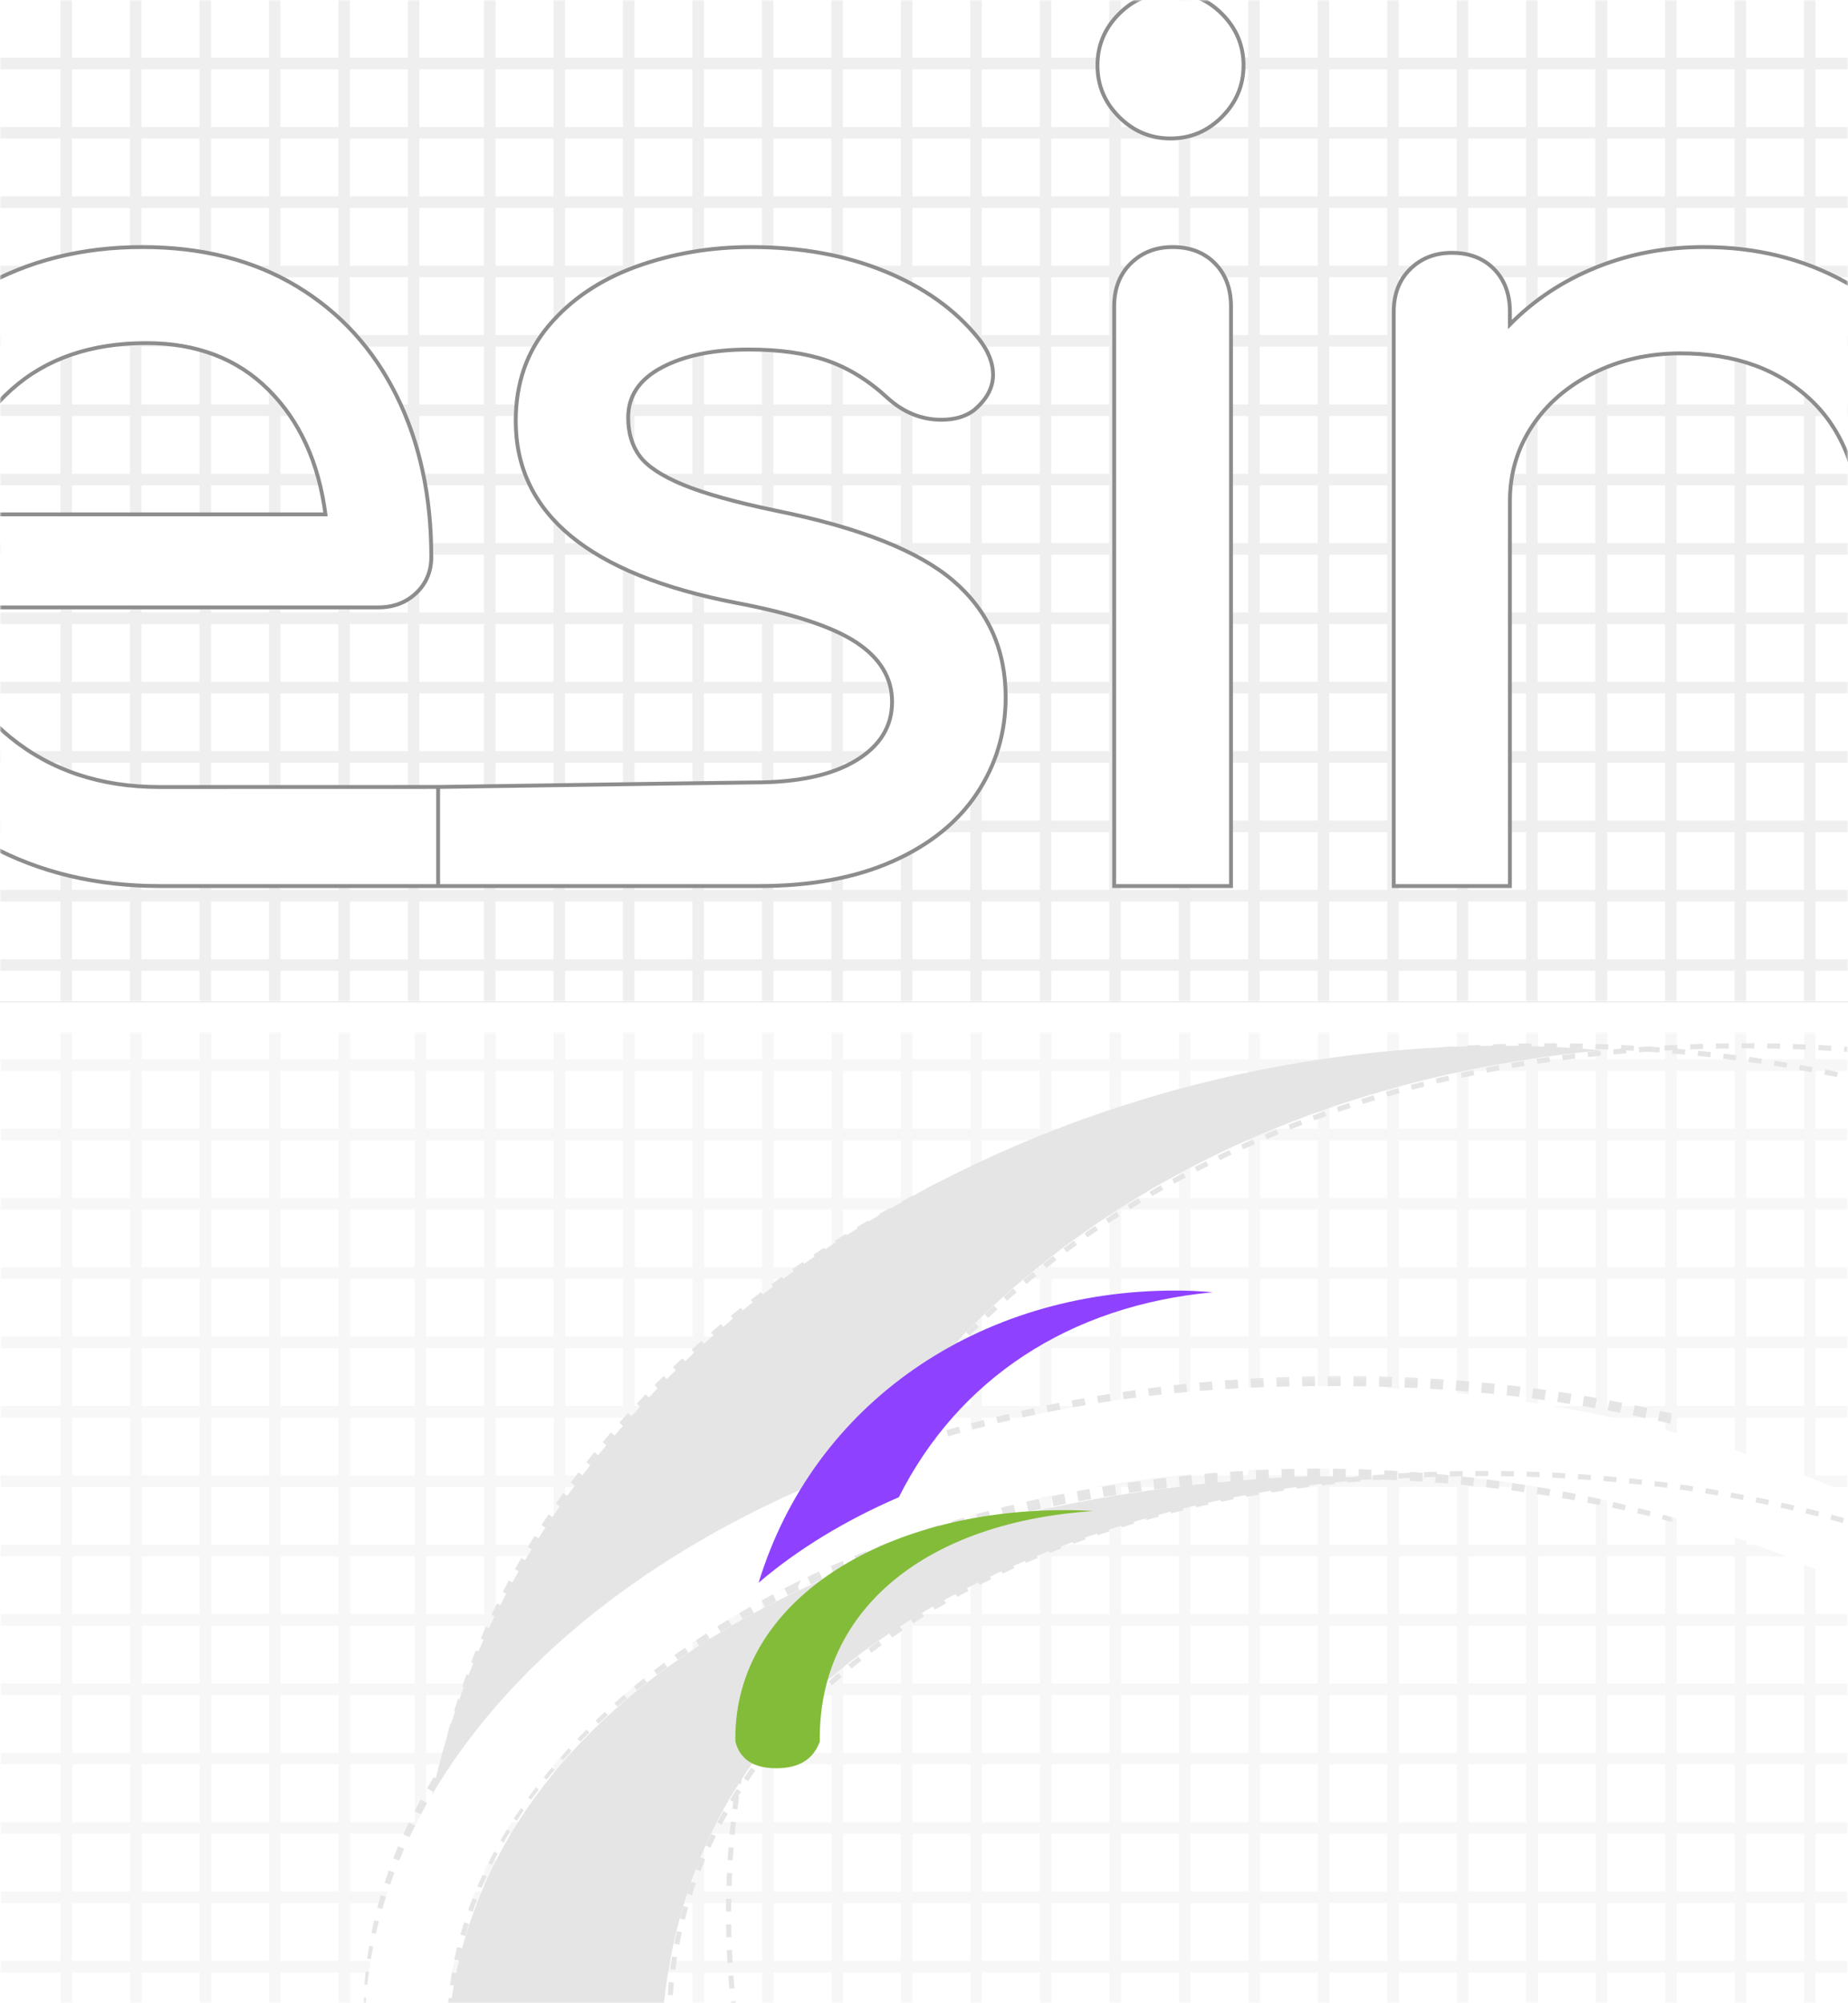 <?xml version="1.0" encoding="UTF-8"?>
<svg width="480px" height="520px" viewBox="0 0 480 520" version="1.1" xmlns="http://www.w3.org/2000/svg" xmlns:xlink="http://www.w3.org/1999/xlink">
    <rect x="0" y="0" width="480" height="520" fill="#333333" stroke="none"/>
    <!-- Generator: Sketch 50.2 (55047) - http://www.bohemiancoding.com/sketch -->
    <title>logo-blueprint</title>
    <desc>Created with Sketch.</desc>
    <defs>
        <rect id="path-1" x="0" y="0" width="480" height="260"></rect>
        <rect id="path-3" x="0" y="0" width="480" height="253.03"></rect>
        <path d="M421.982,431.549 C282.456,431.549 169.348,357.667 169.348,266.53 C169.348,175.392 282.456,101.511 421.982,101.511 C561.508,101.511 674.615,175.392 674.615,266.53 C674.615,357.667 561.508,431.549 421.982,431.549 Z M418.974,410.546 C545.212,410.546 647.548,346.74 647.548,268.03 C647.548,189.32 545.212,125.513 418.974,125.513 C292.737,125.513 190.401,189.32 190.401,268.03 C190.401,346.74 292.737,410.546 418.974,410.546 Z" id="path-5"></path>
        <mask id="mask-6" maskContentUnits="userSpaceOnUse" maskUnits="objectBoundingBox" x="-1.333" y="-1.333" width="507.934" height="332.705">
            <rect x="168.015" y="100.177" width="507.934" height="332.705" fill="white"></rect>
            <use xlink:href="#path-5" fill="black"></use>
        </mask>
        <rect id="path-7" x="0" y="0" width="480" height="260"></rect>
    </defs>
    <g id="Brand-Page" stroke="none" stroke-width="1" fill="none" fill-rule="evenodd">
        <g id="logo-blueprint">
            <g id="logo-outline-small" transform="translate(0, 260)">
                <mask id="mask-2" fill="white">
                    <use xlink:href="#path-1"></use>
                </mask>
                <use id="Mask" fill="#FFFFFF" xlink:href="#path-1"></use>
                <g mask="url(#mask-2)" id="Outlines" opacity="0.496">
                    <g transform="translate(0, -17)">
                        <g transform="translate(0, 24.97)">
                            <mask id="mask-4" fill="white">
                                <use xlink:href="#path-3"></use>
                            </mask>
                            <g id="Mask"></g>
                            <g id="Group-24" mask="url(#mask-4)">
                                <g transform="translate(-73.667, -10.999)">
                                    <g id="Grid-v1" stroke="none" stroke-width="1" fill="none" fill-rule="evenodd">
                                        <rect id="Rectangle-21" stroke="#EFEFEF" stroke-width="2" x="1" y="91.01" width="662.667" height="1"></rect>
                                        <rect id="Rectangle-21" stroke="#EFEFEF" stroke-width="2" x="1" y="73.008" width="662.667" height="1"></rect>
                                        <rect id="Rectangle-21" stroke="#EFEFEF" stroke-width="2" x="1" y="55.006" width="662.667" height="1"></rect>
                                        <rect id="Rectangle-21" stroke="#EFEFEF" stroke-width="2" x="1" y="37.004" width="662.667" height="1"></rect>
                                        <rect id="Rectangle-21" stroke="#EFEFEF" stroke-width="2" x="1" y="19.002" width="662.667" height="1"></rect>
                                        <rect id="Rectangle-21" stroke="#EFEFEF" stroke-width="2" x="1" y="109.013" width="662.667" height="1"></rect>
                                        <rect id="Rectangle-21" stroke="#EFEFEF" stroke-width="2" x="1" y="127.015" width="662.667" height="1"></rect>
                                        <rect id="Rectangle-21" stroke="#EFEFEF" stroke-width="2" x="1" y="145.017" width="662.667" height="1"></rect>
                                        <rect id="Rectangle-21" stroke="#EFEFEF" stroke-width="2" x="1" y="163.019" width="662.667" height="1"></rect>
                                        <rect id="Rectangle-21" stroke="#EFEFEF" stroke-width="2" x="1" y="181.021" width="662.667" height="1"></rect>
                                        <rect id="Rectangle-21" stroke="#EFEFEF" stroke-width="2" x="1" y="199.023" width="662.667" height="1"></rect>
                                        <rect id="Rectangle-21" stroke="#EFEFEF" stroke-width="2" x="1" y="217.025" width="662.667" height="1"></rect>
                                        <rect id="Rectangle-21" stroke="#EFEFEF" stroke-width="2" x="1" y="235.027" width="662.667" height="1"></rect>
                                        <rect id="Rectangle-21" stroke="#EFEFEF" stroke-width="2" x="1" y="253.029" width="662.667" height="1"></rect>
                                        <rect id="Rectangle-21" stroke="#EFEFEF" stroke-width="2" x="182.379" y="1" width="1" height="505.059"></rect>
                                        <rect id="Rectangle-21" stroke="#EFEFEF" stroke-width="2" x="200.424" y="1" width="1" height="505.059"></rect>
                                        <rect id="Rectangle-21" stroke="#EFEFEF" stroke-width="2" x="218.469" y="1" width="1" height="505.059"></rect>
                                        <rect id="Rectangle-21" stroke="#EFEFEF" stroke-width="2" x="236.514" y="1" width="1" height="505.059"></rect>
                                        <rect id="Rectangle-21" stroke="#EFEFEF" stroke-width="2" x="254.56" y="1" width="1" height="505.059"></rect>
                                        <rect id="Rectangle-21" stroke="#EFEFEF" stroke-width="2" x="272.605" y="1" width="1" height="505.059"></rect>
                                        <rect id="Rectangle-21" stroke="#EFEFEF" stroke-width="2" x="90.424" y="1" width="1" height="505.059"></rect>
                                        <rect id="Rectangle-21" stroke="#EFEFEF" stroke-width="2" x="108.469" y="1" width="1" height="505.059"></rect>
                                        <rect id="Rectangle-21" stroke="#EFEFEF" stroke-width="2" x="126.514" y="1" width="1" height="505.059"></rect>
                                        <rect id="Rectangle-21" stroke="#EFEFEF" stroke-width="2" x="144.56" y="1" width="1" height="505.059"></rect>
                                        <rect id="Rectangle-21" stroke="#EFEFEF" stroke-width="2" x="162.605" y="1" width="1" height="505.059"></rect>
                                        <rect id="Rectangle-21" stroke="#EFEFEF" stroke-width="2" x="290.65" y="1" width="1" height="505.059"></rect>
                                        <rect id="Rectangle-21" stroke="#EFEFEF" stroke-width="2" x="308.695" y="1" width="1" height="505.059"></rect>
                                        <rect id="Rectangle-21" stroke="#EFEFEF" stroke-width="2" x="326.741" y="1" width="1" height="505.059"></rect>
                                        <rect id="Rectangle-21" stroke="#EFEFEF" stroke-width="2" x="344.786" y="1" width="1" height="505.059"></rect>
                                        <rect id="Rectangle-21" stroke="#EFEFEF" stroke-width="2" x="362.831" y="1" width="1" height="505.059"></rect>
                                        <rect id="Rectangle-21" stroke="#EFEFEF" stroke-width="2" x="380.876" y="1" width="1" height="505.059"></rect>
                                        <rect id="Rectangle-21" stroke="#EFEFEF" stroke-width="2" x="398.922" y="1" width="1" height="505.059"></rect>
                                        <rect id="Rectangle-21" stroke="#EFEFEF" stroke-width="2" x="416.967" y="1" width="1" height="505.059"></rect>
                                        <rect id="Rectangle-21" stroke="#EFEFEF" stroke-width="2" x="435.012" y="1" width="1" height="505.059"></rect>
                                        <rect id="Rectangle-21" stroke="#EFEFEF" stroke-width="2" x="453.057" y="1" width="1" height="505.059"></rect>
                                        <rect id="Rectangle-21" stroke="#EFEFEF" stroke-width="2" x="471.103" y="1" width="1" height="505.059"></rect>
                                        <rect id="Rectangle-21" stroke="#EFEFEF" stroke-width="2" x="471.103" y="1" width="1" height="505.059"></rect>
                                        <rect id="Rectangle-21" stroke="#EFEFEF" stroke-width="2" x="489.148" y="1" width="1" height="505.059"></rect>
                                        <rect id="Rectangle-21" stroke="#EFEFEF" stroke-width="2" x="507.193" y="1" width="1" height="505.059"></rect>
                                        <rect id="Rectangle-21" stroke="#EFEFEF" stroke-width="2" x="525.238" y="1" width="1" height="505.059"></rect>
                                        <rect id="Rectangle-21" stroke="#EFEFEF" stroke-width="2" x="543.284" y="1" width="1" height="505.059"></rect>
                                    </g>
                                    <path d="M464.214,14.501 C472.784,14.501 481.268,14.896 489.652,15.671 C392.565,24.783 316.021,74.358 279.038,154.684 C243.126,170.353 212.059,188.553 185.331,211.587 C207.803,99.771 328.959,14.501 464.214,14.501 Z" id="Combined-Shape" stroke="none" fill="#CACACA" fill-rule="evenodd"></path>
                                    <path d="M476.118,464.553 C637.237,464.553 767.849,363.805 767.849,239.527 C767.849,115.248 637.237,14.501 476.118,14.501 C314.999,14.501 184.386,115.248 184.386,239.527 C184.386,363.805 314.999,464.553 476.118,464.553 Z" id="Oval" stroke="#CBCBCB" stroke-width="1.333" fill="none" stroke-dasharray="3.333,3.333"></path>
                                    <path d="M527.044,464.553 C688.275,464.553 818.977,363.805 818.977,239.527 C818.977,115.248 688.275,14.501 527.044,14.501 C365.814,14.501 262.908,115.248 262.908,239.527 C262.908,363.805 365.814,464.553 527.044,464.553 Z" id="Oval" stroke="#CBCBCB" stroke-width="1.333" fill="none" stroke-dasharray="3.333,3.333"></path>
                                    <path d="M189.568,282.913 C189.565,282.589 189.564,280.871 189.564,280.547 C189.564,187.667 288.708,131.841 411.72,126.312 C418.205,126.02 424.649,126.522 431.005,126.933 C363.796,131.35 310.284,157.809 283.635,183.792 C256.986,209.774 245.323,243.965 245.323,278.702 C245.323,279.027 245.321,282.589 245.323,282.913 C241.508,294.993 231.927,301.034 216.579,301.034 C201.23,301.034 192.227,294.993 189.568,282.913 Z" id="Combined-Shape" stroke="none" fill="#CACACA" fill-rule="evenodd"></path>
                                    <use id="Combined-Shape" stroke="#CBCBCB" mask="url(#mask-6)" stroke-width="2.667" fill="none" stroke-dasharray="3.333" xlink:href="#path-5"></use>
                                    <path d="M414.667,406.192 C543.165,406.192 647.333,340.68 647.333,259.867 C647.333,179.054 543.165,113.543 414.667,113.543 C286.168,113.543 184.636,183.209 179.333,263.442 C174.031,343.676 286.168,406.192 414.667,406.192 Z" id="Gap-Fill" stroke="#FFFFFF" stroke-width="21.333" fill="none"></path>
                                    <path d="M458.932,410.546 C586.356,410.546 689.653,346.74 689.653,268.03 C689.653,189.32 586.356,125.513 458.932,125.513 C331.508,125.513 247.544,189.32 247.544,268.03 C247.544,346.74 331.508,410.546 458.932,410.546 Z" id="Oval" stroke="#CBCBCB" stroke-width="1.333" fill="none" stroke-dasharray="3.333,3.333"></path>
                                </g>
                            </g>
                        </g>
                    </g>
                </g>
                <g id="Resinate-Logo-R4-Leaf" mask="url(#mask-2)">
                    <g transform="translate(191, 75)">
                        <g>
                            <path d="M0.001,117.051 C0,116.927 0,116.268 0,116.144 C0,80.527 38.321,57 85.592,57 C88.088,57 90.559,57.08 93,57.238 C49.876,60.067 21.93,82.408 21.93,116.144 C21.93,116.268 21.93,116.927 21.931,117.051 C20.295,121.684 16.529,124 10.633,124 C4.737,124 1.193,121.684 0.001,117.051 Z" id="Combined-Shape" fill="#83BC39"></path>
                            <path d="M6.044,75.842 C20.331,29.119 63.351,0 114.203,0 C117.503,0 120.771,0.151 124,0.446 C86.608,3.916 57.843,23.075 42.466,53.645 C28.634,59.611 16.338,67.071 6.044,75.842 Z" id="Combined-Shape" fill="#8E42FF"></path>
                        </g>
                    </g>
                </g>
            </g>
            <g id="text">
                <mask id="mask-8" fill="white">
                    <use xlink:href="#path-7"></use>
                </mask>
                <use id="Mask" fill="#FFFFFF" xlink:href="#path-7"></use>
                <g id="Grid-v1" mask="url(#mask-8)" stroke="#EFEFEF" stroke-width="2">
                    <g transform="translate(-55.667, -3.029)" id="Rectangle-21">
                        <rect x="1" y="91.01" width="662.667" height="1"></rect>
                        <rect x="1" y="73.008" width="662.667" height="1"></rect>
                        <rect x="1" y="55.006" width="662.667" height="1"></rect>
                        <rect x="1" y="37.004" width="662.667" height="1"></rect>
                        <rect x="1" y="19.002" width="662.667" height="1"></rect>
                        <rect x="1" y="109.013" width="662.667" height="1"></rect>
                        <rect x="1" y="127.015" width="662.667" height="1"></rect>
                        <rect x="1" y="145.017" width="662.667" height="1"></rect>
                        <rect x="1" y="163.019" width="662.667" height="1"></rect>
                        <rect x="1" y="181.021" width="662.667" height="1"></rect>
                        <rect x="1" y="199.023" width="662.667" height="1"></rect>
                        <rect x="1" y="217.025" width="662.667" height="1"></rect>
                        <rect x="1" y="235.027" width="662.667" height="1"></rect>
                        <rect x="1" y="253.029" width="662.667" height="1"></rect>
                        <rect x="1" y="271.031" width="662.667" height="1"></rect>
                        <rect x="1" y="289.033" width="662.667" height="1"></rect>
                        <rect x="1" y="307.035" width="662.667" height="1"></rect>
                        <rect x="1" y="325.038" width="662.667" height="1"></rect>
                        <rect x="1" y="343.04" width="662.667" height="1"></rect>
                        <rect x="1" y="361.042" width="662.667" height="1"></rect>
                        <rect x="1" y="379.044" width="662.667" height="1"></rect>
                        <rect x="1" y="397.046" width="662.667" height="1"></rect>
                        <rect x="1" y="415.048" width="662.667" height="1"></rect>
                        <rect x="1" y="433.05" width="662.667" height="1"></rect>
                        <rect x="1" y="451.052" width="662.667" height="1"></rect>
                        <rect x="1" y="469.054" width="662.667" height="1"></rect>
                        <rect x="1" y="487.056" width="662.667" height="1"></rect>
                        <rect x="182.379" y="1" width="1" height="505.059"></rect>
                        <rect x="200.424" y="1" width="1" height="505.059"></rect>
                        <rect x="218.469" y="1" width="1" height="505.059"></rect>
                        <rect x="236.514" y="1" width="1" height="505.059"></rect>
                        <rect x="254.56" y="1" width="1" height="505.059"></rect>
                        <rect x="272.605" y="1" width="1" height="505.059"></rect>
                        <rect x="72.379" y="1" width="1" height="505.059"></rect>
                        <rect x="90.424" y="1" width="1" height="505.059"></rect>
                        <rect x="108.469" y="1" width="1" height="505.059"></rect>
                        <rect x="126.514" y="1" width="1" height="505.059"></rect>
                        <rect x="144.56" y="1" width="1" height="505.059"></rect>
                        <rect x="162.605" y="1" width="1" height="505.059"></rect>
                        <rect x="290.65" y="1" width="1" height="505.059"></rect>
                        <rect x="308.695" y="1" width="1" height="505.059"></rect>
                        <rect x="326.741" y="1" width="1" height="505.059"></rect>
                        <rect x="344.786" y="1" width="1" height="505.059"></rect>
                        <rect x="362.831" y="1" width="1" height="505.059"></rect>
                        <rect x="380.876" y="1" width="1" height="505.059"></rect>
                        <rect x="398.922" y="1" width="1" height="505.059"></rect>
                        <rect x="416.967" y="1" width="1" height="505.059"></rect>
                        <rect x="435.012" y="1" width="1" height="505.059"></rect>
                        <rect x="453.057" y="1" width="1" height="505.059"></rect>
                        <rect x="471.103" y="1" width="1" height="505.059"></rect>
                        <rect x="471.103" y="1" width="1" height="505.059"></rect>
                        <rect x="489.148" y="1" width="1" height="505.059"></rect>
                        <rect x="507.193" y="1" width="1" height="505.059"></rect>
                        <rect x="525.238" y="1" width="1" height="505.059"></rect>
                    </g>
                </g>
                <g id="Resinate-Text-R4" mask="url(#mask-8)" fill="#FFFFFF" stroke="#8D8D8D">
                    <g transform="translate(-155, -2)" id="resinate">
                        <path d="M80.054,63.963 C90.608,63.963 98.872,65.562 104.846,68.762 C110.821,71.961 113.808,75.96 113.808,80.759 C113.808,82.159 113.708,83.159 113.509,83.759 C111.717,90.158 107.734,93.357 101.561,93.357 C100.565,93.357 99.071,93.157 97.08,92.757 C89.114,91.358 82.643,90.658 77.664,90.658 C63.326,90.658 51.776,93.957 43.014,100.556 C34.252,107.155 29.871,116.053 29.871,127.251 L29.871,229.832 C23.233,229.832 18.254,229.832 14.935,229.832 C11.749,229.832 6.771,229.832 0,229.832 L0,80.759 C0,75.96 1.294,72.261 3.883,69.662 C6.472,67.062 10.156,65.762 14.935,65.762 C24.892,65.762 29.871,70.761 29.871,80.759 L29.871,86.458 C35.845,79.46 43.213,73.961 51.975,69.962 C60.737,65.962 70.097,63.963 80.054,63.963 Z M267.027,146.525 C267.027,150.311 265.721,153.449 263.108,155.939 C260.495,158.43 257.179,159.675 253.159,159.675 L138.594,159.675 C140.805,173.622 147.187,184.879 157.739,193.447 C168.291,202.014 181.204,206.298 196.479,206.298 C198.233,206.298 222.34,206.292 268.803,206.28 L268.803,232 C222.51,232 198.402,232 196.479,232 C179.998,232 165.226,228.463 152.161,221.39 C139.097,214.317 128.896,204.505 121.56,191.952 C114.224,179.4 110.556,165.154 110.556,149.215 C110.556,133.275 114.023,118.98 120.957,106.328 C127.892,93.676 137.539,83.814 149.9,76.74 C162.261,69.667 176.28,66.131 191.957,66.131 C207.434,66.131 220.799,69.518 232.055,76.292 C243.31,83.066 251.953,92.53 257.983,104.684 C264.012,116.838 267.027,130.785 267.027,146.525 Z M193.035,91.065 C206.068,91.065 216.632,95.097 224.728,103.16 C232.824,111.224 237.761,122.008 239.538,135.514 L140.905,135.514 C143.274,122.008 148.951,111.224 157.936,103.16 C166.921,95.097 178.62,91.065 193.035,91.065 Z M350.052,66.131 C362.966,66.131 374.538,68.223 384.77,72.407 C395.002,76.591 403.098,82.369 409.059,89.741 C411.642,92.929 412.933,96.117 412.933,99.305 C412.933,102.692 411.244,105.78 407.867,108.569 C405.681,110.163 402.9,110.96 399.522,110.96 C394.357,110.96 389.688,109.068 385.515,105.282 C380.548,100.699 375.284,97.462 369.721,95.569 C364.158,93.676 357.403,92.73 349.456,92.73 C340.316,92.73 332.816,94.274 326.955,97.362 C321.094,100.45 318.164,104.784 318.164,110.363 C318.164,114.347 319.157,117.685 321.144,120.375 C323.131,123.064 326.906,125.555 332.469,127.846 C338.032,130.137 346.078,132.379 356.608,134.571 C378.264,138.954 393.612,145.031 402.651,152.801 C411.691,160.572 416.211,170.633 416.211,182.986 C416.211,192.152 413.728,200.47 408.761,207.941 C403.794,215.413 396.492,221.291 386.857,225.574 C377.221,229.858 365.648,232 352.138,232 C348.401,232 320.622,232 268.803,232 L268.803,206.28 C321.393,205.495 348.774,205.102 350.946,205.102 C362.27,205.102 371.062,203.21 377.32,199.424 C383.578,195.638 386.708,190.558 386.708,184.182 C386.708,178.005 383.628,172.875 377.469,168.79 C371.31,164.706 360.88,161.269 346.177,158.48 C308.031,151.108 288.958,135.368 288.958,111.259 C288.958,101.496 291.839,93.228 297.601,86.454 C303.362,79.679 310.912,74.599 320.25,71.212 C329.588,67.824 339.522,66.131 350.052,66.131 Z M444.392,81.596 C444.392,76.946 445.83,73.206 448.706,70.376 C451.583,67.546 455.203,66.131 459.566,66.131 C464.129,66.131 467.798,67.546 470.575,70.376 C473.352,73.206 474.741,76.946 474.741,81.596 L474.741,232 C467.666,232 462.608,232 459.566,232 C456.657,232 451.599,232 444.392,232 L444.392,81.596 Z M459.025,0 C464.198,0 468.652,1.868 472.388,5.605 C476.124,9.342 477.992,13.798 477.992,18.972 C477.992,24.146 476.124,28.602 472.388,32.339 C468.652,36.075 464.198,37.944 459.025,37.944 C453.851,37.944 449.397,36.075 445.661,32.339 C441.925,28.602 440.057,24.146 440.057,18.972 C440.057,13.798 441.925,9.342 445.661,5.605 C449.397,1.868 453.851,0 459.025,0 Z M597.469,66.131 C611.076,66.131 623.302,69.13 634.148,75.129 C644.994,81.128 653.473,89.876 659.586,101.374 C665.699,112.872 668.756,126.719 668.756,142.917 L668.756,232 C661.591,232 656.563,232 653.67,232 C650.778,232 645.749,232 638.585,232 L638.585,142.917 C638.585,126.719 634.296,114.472 625.717,106.173 C617.139,97.875 605.751,93.726 591.553,93.726 C583.271,93.726 575.728,95.425 568.925,98.825 C562.121,102.224 556.797,106.823 552.952,112.622 C549.106,118.421 547.184,124.92 547.184,132.119 L547.184,232 C540.15,232 535.122,232 532.098,232 C529.206,232 524.177,232 517.012,232 L517.012,82.928 C517.012,78.329 518.442,74.629 521.301,71.83 C524.161,69.03 527.76,67.631 532.098,67.631 C536.633,67.631 540.282,69.03 543.042,71.83 C545.803,74.629 547.184,78.329 547.184,82.928 L547.184,86.227 C553.494,79.828 560.987,74.879 569.664,71.38 C578.341,67.88 587.609,66.131 597.469,66.131 Z M781.086,66.131 C796.334,66.131 810.146,69.767 822.523,77.039 C834.899,84.312 844.701,94.274 851.929,106.926 C859.157,119.578 862.771,133.674 862.771,149.215 L862.771,231.103 C855.576,231.103 850.527,231.103 847.622,231.103 C844.718,231.103 839.668,231.103 832.473,231.103 L832.473,204.803 C825.543,213.371 817.127,220.045 807.225,224.827 C797.324,229.609 786.631,232 775.146,232 C760.888,232 747.967,228.414 736.383,221.241 C724.798,214.068 715.689,204.156 709.055,191.504 C702.421,178.852 699.105,164.756 699.105,149.215 C699.105,133.674 702.669,119.578 709.798,106.926 C716.927,94.274 726.778,84.312 739.353,77.039 C751.927,69.767 765.838,66.131 781.086,66.131 Z M782.17,204.897 C792.042,204.897 800.976,202.418 808.972,197.46 C816.969,192.502 823.237,185.723 827.778,177.122 C832.319,168.522 834.59,158.859 834.59,148.133 C834.59,137.408 832.319,127.694 827.778,118.992 C823.237,110.29 816.969,103.46 808.972,98.502 C800.976,93.544 792.042,91.065 782.17,91.065 C772.298,91.065 763.364,93.544 755.367,98.502 C747.371,103.46 741.053,110.29 736.413,118.992 C731.773,127.694 729.453,137.408 729.453,148.133 C729.453,158.859 731.773,168.522 736.413,177.122 C741.053,185.723 747.371,192.502 755.367,197.46 C763.364,202.418 772.298,204.897 782.17,204.897 Z M966.084,199.91 C969.618,199.91 972.612,201.306 975.066,204.099 C977.52,206.892 978.746,210.482 978.746,214.871 C978.746,219.259 977.127,222.85 973.888,225.643 C970.649,228.435 966.477,229.832 961.373,229.832 L956.073,229.832 C946.453,229.832 937.669,227.288 929.718,222.202 C921.767,217.115 915.535,210.183 911.019,201.406 C906.504,192.629 904.247,182.754 904.247,171.783 L904.247,97.875 L890.701,97.875 C886.579,97.875 883.242,96.678 880.69,94.285 C878.137,91.891 876.861,88.899 876.861,85.308 C876.861,81.318 878.137,78.127 880.69,75.733 C883.242,73.339 886.579,72.142 890.701,72.142 L904.247,72.142 L904.247,29.055 C904.247,24.666 905.621,21.075 908.369,18.283 C911.118,15.49 914.651,14.093 918.97,14.093 C923.289,14.093 926.822,15.49 929.571,18.283 C932.319,21.075 933.693,24.666 933.693,29.055 L933.693,72.142 L958.723,72.142 C962.845,72.142 966.183,73.339 968.735,75.733 C971.287,78.127 972.563,81.318 972.563,85.308 C972.563,88.899 971.287,91.891 968.735,94.285 C966.183,96.678 962.845,97.875 958.723,97.875 L933.693,97.875 L933.693,171.783 C933.693,179.762 935.853,186.445 940.172,191.831 C944.49,197.217 949.791,199.91 956.073,199.91 L966.084,199.91 Z M1150,146.525 C1150,150.311 1148.706,153.449 1146.118,155.939 C1143.529,158.43 1140.244,159.675 1136.262,159.675 L1022.778,159.675 C1024.968,173.622 1031.29,184.879 1041.742,193.447 C1052.195,202.014 1064.986,206.298 1080.118,206.298 C1086.091,206.298 1092.312,205.202 1098.783,203.01 C1105.253,200.819 1110.579,198.129 1114.76,194.941 C1117.548,192.749 1120.833,191.653 1124.615,191.653 C1128.398,191.653 1131.385,192.65 1133.575,194.642 C1137.158,197.631 1138.95,201.018 1138.95,204.803 C1138.95,208.39 1137.358,211.378 1134.172,213.769 C1127.403,219.149 1118.991,223.532 1108.937,226.919 C1098.882,230.306 1089.276,232 1080.118,232 C1063.792,232 1049.159,228.463 1036.217,221.39 C1023.276,214.317 1013.172,204.505 1005.905,191.952 C998.638,179.4 995.005,165.154 995.005,149.215 C995.005,133.275 998.439,118.98 1005.308,106.328 C1012.177,93.676 1021.733,83.814 1033.978,76.74 C1046.222,69.667 1060.109,66.131 1075.638,66.131 C1090.968,66.131 1104.208,69.518 1115.358,76.292 C1126.507,83.066 1135.068,92.53 1141.041,104.684 C1147.014,116.838 1150,130.785 1150,146.525 Z M1074.232,91.065 C1059.817,91.065 1048.118,95.097 1039.133,103.16 C1030.148,111.224 1024.471,122.008 1022.102,135.514 L1120.735,135.514 C1118.958,122.008 1114.021,111.224 1105.925,103.16 C1097.829,95.097 1087.265,91.065 1074.232,91.065 Z"></path>
                    </g>
                </g>
            </g>
        </g>
    </g>
</svg>